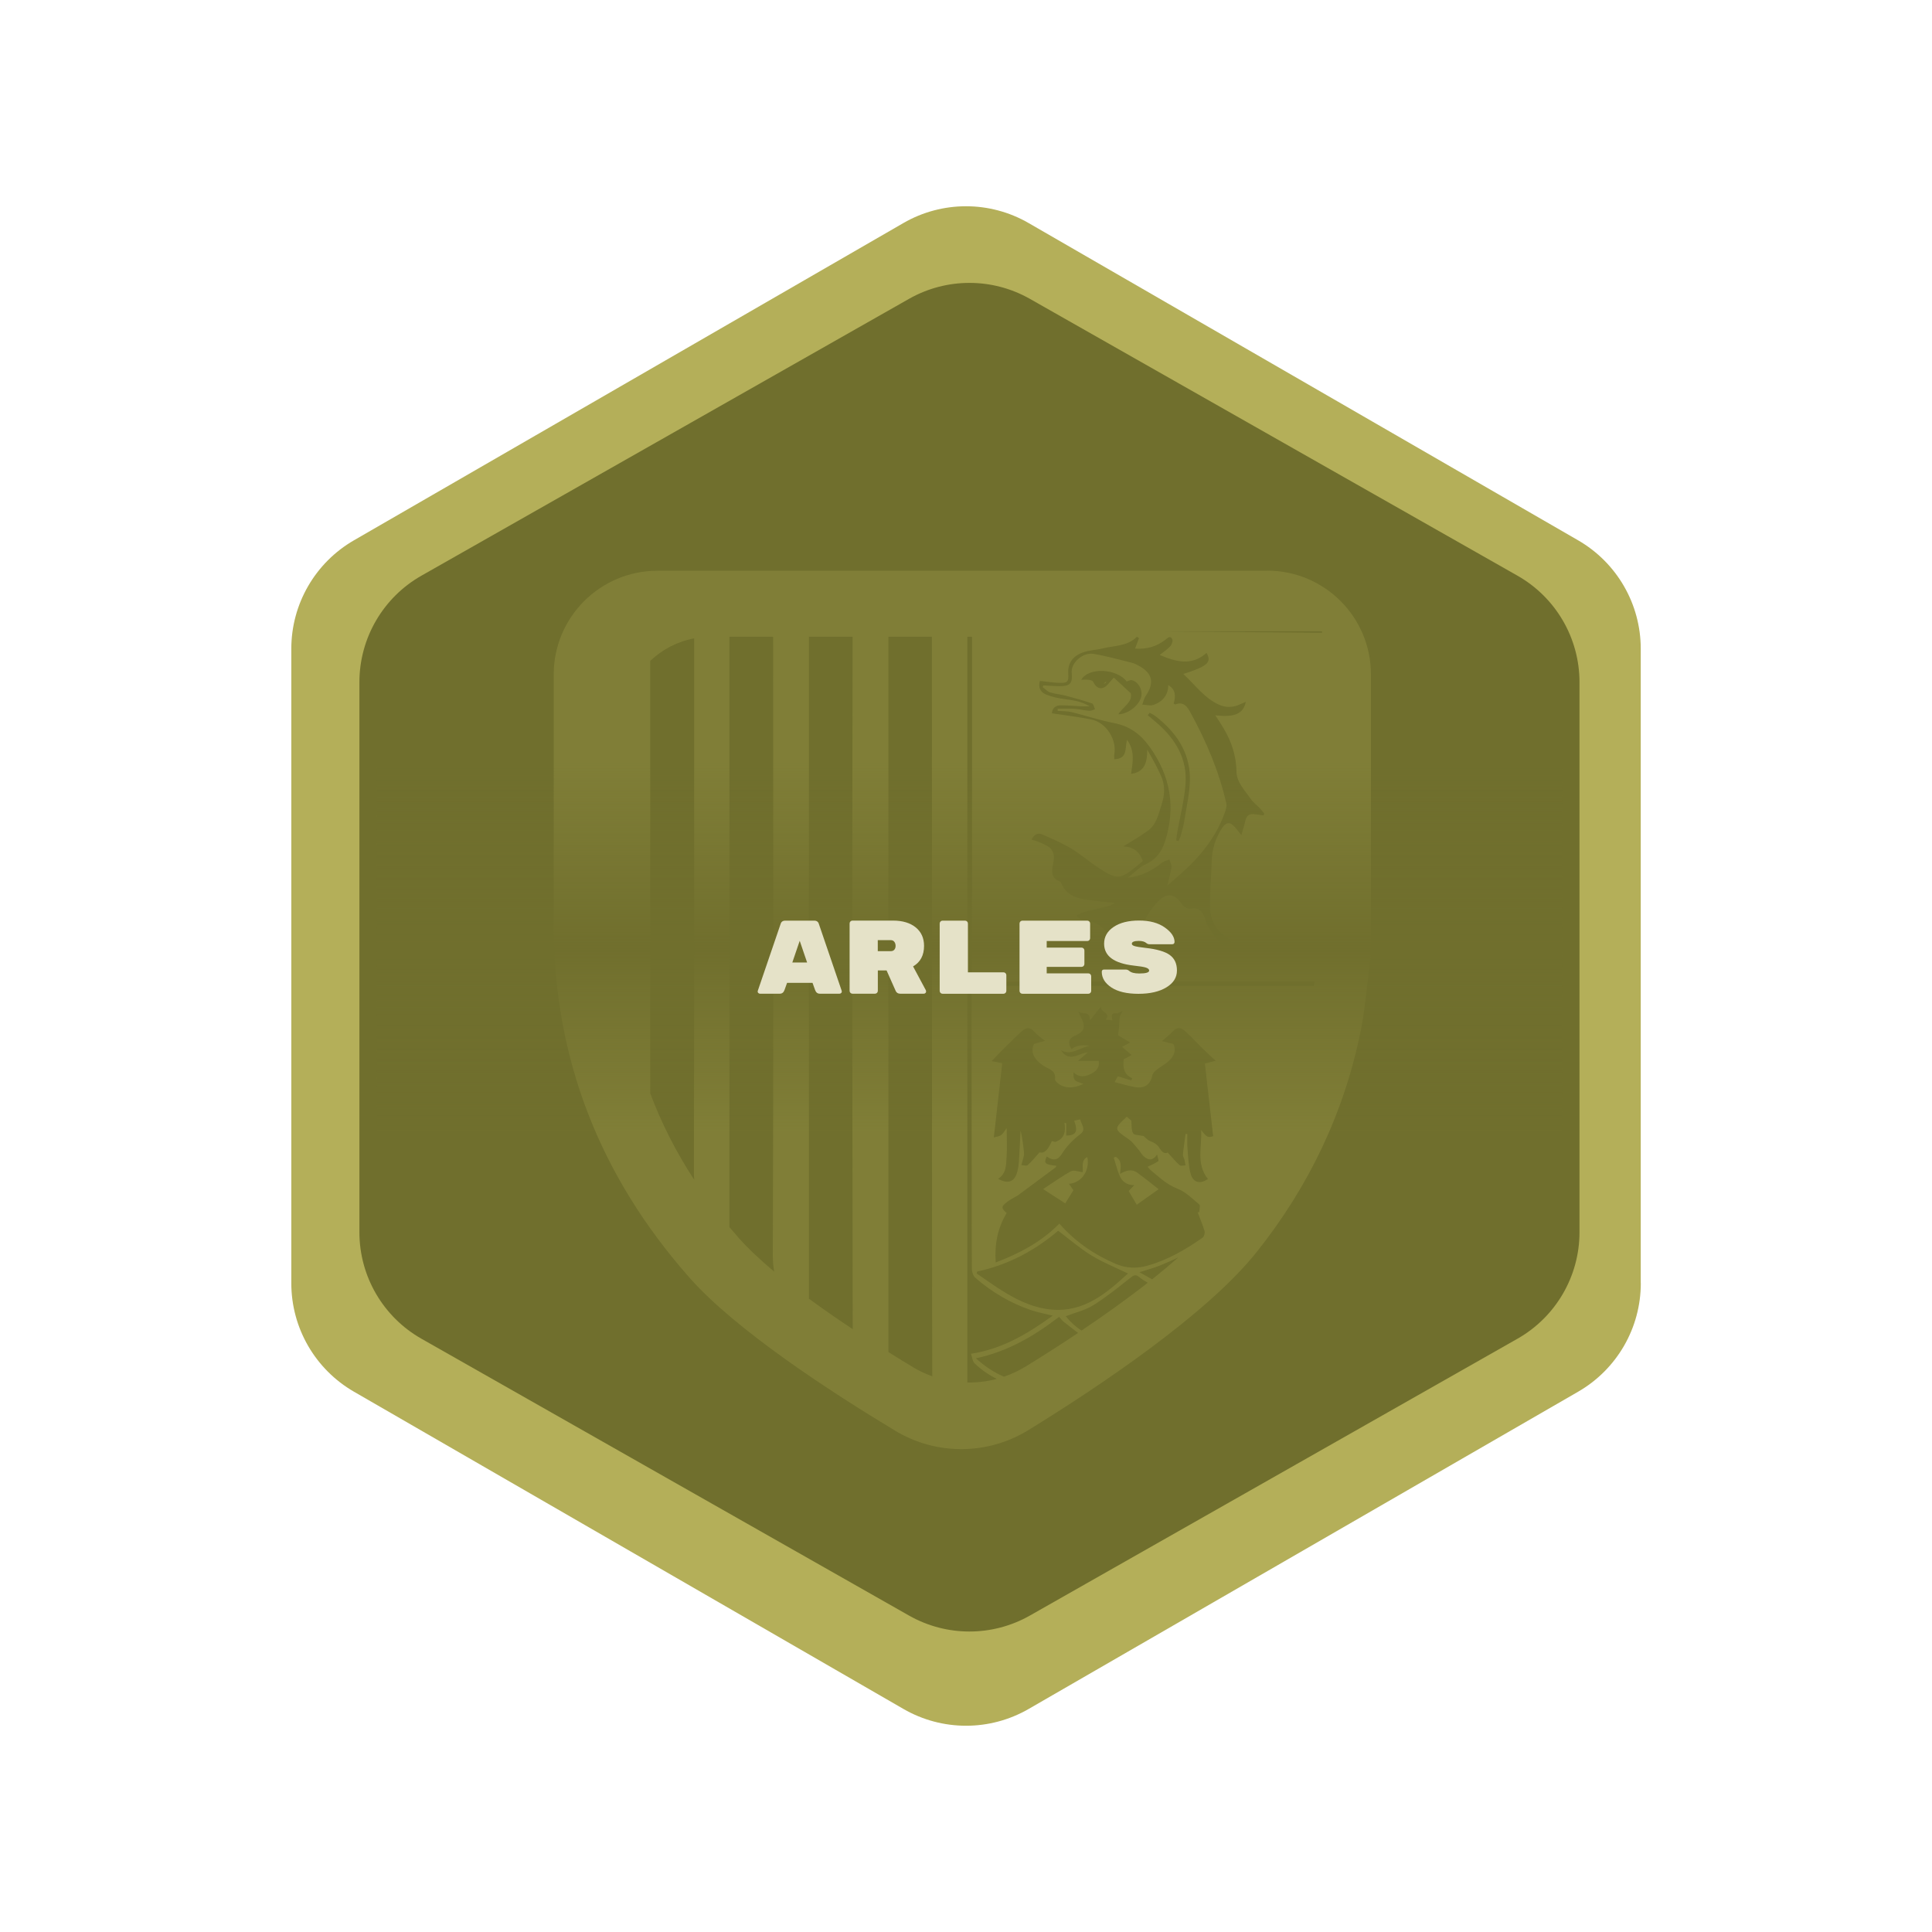 <?xml version="1.0" encoding="UTF-8"?><svg id="h" xmlns="http://www.w3.org/2000/svg" xmlns:xlink="http://www.w3.org/1999/xlink" viewBox="0 0 346.99 346.99"><defs><style>.r,.s{fill:#b4af59;}.t{fill:url(#q);}.u{fill:#e5e2c8;}.s{opacity:.24;}.v{fill:#706f2d;stroke:#b4af59;stroke-miterlimit:10;}</style><linearGradient id="q" x1="174.12" y1="203.14" x2="174.12" y2="137.06" gradientUnits="userSpaceOnUse"><stop offset="0" stop-color="#706f2d" stop-opacity="0"/><stop offset=".5" stop-color="#706f2d"/><stop offset="1" stop-color="#706f2d" stop-opacity="0"/></linearGradient></defs><g id="p"><g><path class="r" d="M294.68,230.47V116.52c0-8.04-4.29-15.46-11.25-19.48l-98.69-56.98c-6.96-4.02-15.53-4.02-22.49,0L63.57,97.04c-6.96,4.02-11.25,11.44-11.25,19.48v113.95c0,8.04,4.29,15.46,11.25,19.48l98.69,56.98c6.96,4.02,15.53,4.02,22.49,0l98.69-56.98c6.96-4.02,11.25-11.44,11.25-19.48Z"/><path class="v" d="M284.18,221.31V122.52c0-8.09-4.35-15.56-11.39-19.56l-87.57-49.72c-6.89-3.91-15.32-3.91-22.21,0l-87.57,49.72c-7.04,4-11.39,11.47-11.39,19.56v98.79c0,8.09,4.35,15.56,11.39,19.56l87.57,49.72c6.89,3.91,15.32,3.91,22.21,0l87.57-49.72c7.04-4,11.39-11.47,11.39-19.56Z"/><g><path class="s" d="M202.37,200.58c.08-.02,.04-.02,0,0h0Z"/><path class="s" d="M200.03,207.9c.33,1.06,.6,2.15,1.02,3.17,.45,1.12,1.3,1.78,2.67,1.78-.33,.35-.67,.7-1.01,1.06,.52,.89,1.04,1.77,1.45,2.46,1.3-.93,2.57-1.83,3.93-2.79-1.36-1.06-2.57-2.05-3.83-2.96-.95-.69-1.98-.45-3.1,.22,.16-1.33,.34-2.43-.76-3.06-.12,.04-.24,.08-.37,.12Z"/><path class="s" d="M198.23,122.79c.13-.03,.25-.07,.35-.14,.06-.04,.08-.14,.1-.27-.15,.13-.3,.27-.45,.4Z"/><path class="s" d="M210.05,154.4c.13,.46,.41,.94,.35,1.37-.14,1.02-.45,2.02-.74,3.27,.81-.71,1.46-1.26,2.1-1.82,3.59-3.13,6.59-6.7,8.21-11.26,.19-.53,.39-1.17,.27-1.68-1.29-5.73-3.58-11.09-6.39-16.23-.56-1.02-1.21-2.15-2.76-1.53-.04,.02-.13-.07-.3-.17,.38-1.26,.41-2.5-.97-3.3,.02,1.64-.91,2.97-2.67,3.55-.6,.2-1.33-.02-2-.04,.2-.53,.31-1.12,.62-1.58,1.63-2.35,1.21-4.13-1.33-5.45-.31-.16-.62-.35-.96-.44-2.35-.58-4.68-1.25-7.06-1.65-1.99-.33-4.12,1.65-3.94,3.41,.18,1.87-.27,2.4-2.15,2.39-.98,0-1.96-.09-2.93-.14-.04,.11-.08,.21-.13,.32,.45,.32,.85,.78,1.35,.94,.88,.28,1.83,.34,2.74,.57,1.61,.42,3.21,.87,4.78,1.41,.26,.09,.36,.68,.53,1.04-.34,.1-.69,.31-1.02,.28-.89-.07-1.78-.29-2.67-.35-1-.06-2.02-.01-3.02-.01v.37c.84,.07,1.71,.03,2.52,.23,2.56,.63,5.08,1.48,7.67,1.98,2.72,.53,4.68,1.98,6.26,4.16,3.83,5.28,4.83,11,2.79,17.21-.59,1.8-1.66,3.18-3.5,4.01-1.06,.48-1.92,1.43-3.13,2.37,2.65-.28,4.5-1.39,6.24-2.77,.33-.26,.82-.32,1.24-.48Zm-5.04-29.49c-.22,1.6-2.27,3.35-4.17,3.38,.85-1.37,2.62-2.15,2.24-3.79-1.19-1.09-2.22-2.04-3.04-2.8-.75,.78-1.17,1.52-1.8,1.79-.88,.38-1.51-.22-1.92-1.06-.09-.2-.51-.3-.79-.33-.41-.06-.83-.01-1.34-.01,1.36-2.35,6.5-1.98,8.15,.3,.36-.1,.71-.31,.97-.23,1.11,.3,1.86,1.59,1.69,2.77Zm2.74,4.9c-.53-.46-1.07-.9-1.61-1.35,.12-.15,.23-.3,.35-.45,.34,.2,.71,.36,1.02,.6,3.64,2.81,6.15,6.38,6.2,11.08,.03,2.66-.65,5.33-1.05,7.99-.14,.88-.42,1.75-.66,2.61-.07,.26-.22,.5-.34,.76-.14-.03-.27-.06-.41-.09,.06-.52,.1-1.05,.2-1.57,.5-2.8,1.22-5.58,1.46-8.41,.4-4.62-1.75-8.22-5.16-11.17Z"/><path class="s" d="M194.45,210.53c-.74-.08-1.57-.44-2.07-.18-1.68,.91-3.24,2.04-5.03,3.21,1.52,.99,2.74,1.78,3.97,2.57,.45-.74,.96-1.56,1.46-2.36-.26-.37-.5-.72-.8-1.16,2.31-.16,3.8-2.43,3.3-4.82-1.2,.67-.7,1.85-.83,2.73Z"/><path class="s" d="M227.61,102.51H118.08c-10.29,0-18.63,8.34-18.63,18.63,0,14.88,.01,29.77-.01,44.65-.05,24.39,8.36,45.53,24.42,63.71,8.32,9.41,25.37,20.51,36.98,27.49,7.36,4.43,16.58,4.35,23.89-.16,12.65-7.79,31.99-20.72,40.93-31.92,9.39-11.76,15.74-25.02,18.73-39.8,.76-3.74,1.04-7.59,1.55-11.38,.02-.17,.05-.33,.07-.5,.14-.92,.21-1.85,.21-2.79v-49.32c0-10.29-8.34-18.63-18.63-18.63Zm-110.83,93.84V118.7c2.15-2.04,4.86-3.48,7.89-4.05v.29c0,31.9,.02,63.8-.04,95.7,0,.44,.02,.86,.06,1.27-3.24-4.95-5.88-10.13-7.91-15.55Zm15.78,25.85c-.53-.6-1.05-1.21-1.56-1.81V114.36h7.86v.69c.01,36.76,.08,73.53-.06,110.29,0,1.1,.07,2.12,.25,3.05-2.5-2.1-4.73-4.19-6.5-6.19Zm12.72,11.04V114.36h7.85c0,.12,0,.23,0,.34-.02,17-.06,34.01-.06,51.01,0,24.34,.05,48.67,.08,73.01-2.64-1.75-5.31-3.6-7.88-5.48Zm18.69,12.3c-1.39-.84-2.87-1.74-4.41-2.71V114.36h7.81v1.05c.01,35.97,.02,71.95,.03,107.92,0,7.95,.01,15.91,.04,23.86-1.19-.43-2.36-.97-3.47-1.64Zm23.2-95.68c1.78,.77,3.57,1.55,5.23,2.54,1.67,1,3.16,2.32,4.79,3.39,3.45,2.28,3.97,2.23,7.11-.35,.33-.27,.65-.56,.95-.82-.59-1.67-1.7-2.52-3.5-2.61,1.49-.94,3.04-1.8,4.45-2.84,1.54-1.14,1.87-2.99,2.43-4.7,.57-1.76,.65-3.46-.11-5.13-.73-1.62-1.57-3.18-2.49-4.71,.07,2.72-.74,4.05-2.89,4.37,.29-2.06,.75-4.14-.72-6.12-.41,1.47,.16,3.42-2.3,3.48,0-.32-.04-.58,0-.83,.52-2.64-1.41-5.75-4.08-6.3-2.32-.48-4.69-.75-7.11-1.12,.05-.91,.63-1.44,1.62-1.44,1.21,0,2.42,.12,3.63,.18,.41,.02,.82,0,1.52,0-1.63-.97-3.16-1.1-4.69-1.32-1.07-.15-2.16-.39-3.15-.8-.98-.41-1.46-1.25-1.09-2.44,1.18,.12,2.32,.31,3.47,.35,1.51,.05,1.71-.2,1.62-1.68-.11-1.87,.82-3.22,2.89-3.87,1.07-.34,2.23-.36,3.32-.64,2.09-.53,4.41-.36,6.13-2.1,.12,.09,.24,.18,.36,.27-.22,.6-.45,1.2-.7,1.87,2.02,.14,3.85-.34,5.45-1.6,.4-.32,.86-.81,1.22-.13,.16,.3-.04,.97-.31,1.27-.51,.57-1.18,1-1.93,1.6,2.99,1.26,5.77,1.99,8.4-.37,.98,1.7,.22,2.38-4.16,3.79,2.16,1.98,3.79,4.37,6.49,5.55,1.2,.52,2.44,.46,3.64-.08,.33-.15,.66-.28,1.1-.47-.47,2.17-2.02,2.82-5.48,2.42,.53,.83,1.05,1.6,1.52,2.4,1.39,2.36,2.23,4.87,2.27,7.66,.03,2,1.5,3.38,2.54,4.92,.45,.67,1.15,1.17,1.72,1.76,.27,.29,.5,.61,.75,.92-.05,.11-.1,.22-.16,.32-.46-.06-.92-.11-1.38-.19-1.16-.21-1.7,.19-1.93,1.37-.14,.69-.38,1.37-.66,2.36-.6-.75-.9-1.16-1.24-1.53-.84-.92-1.54-.78-2.21,.24-1.21,1.84-1.83,3.83-1.88,6.04-.06,2.73-.35,5.46-.3,8.18,.04,2.41,1.18,4.34,3.3,5.63,.21,.13,.35,.37,.57,.61-.78,.74-1.59,.58-2.13,.02-.8-.82-1.46-1.8-2.08-2.78-.33-.51-.47-1.15-.68-1.74-.39-1.09-1.11-1.7-2.32-1.5-.81,.13-1.29-.22-1.75-.86-1.39-1.99-2.88-1.95-4.48-.16-1.68,1.88-2.83,3.94-2.89,6.49-.07,2.72,1.28,4.11,3.99,4.34,.56,.05,1.09,.37,1.63,.57-.52,.39-.99,.95-1.57,1.12-1.85,.55-3.16-.53-4.26-1.79-.77-.88-1.36-1.91-2.01-2.89-.33-.5-.66-.75-1.34-.5-.81,.31-1.53-.1-1.86-.83-.98-2.14-2.64-3.21-4.93-3.44-.23-.02-.45-.13-.66-.24-.13-.07-.22-.2-.55-.52,.62-.27,1.09-.56,1.59-.7,1.39-.37,2.81-.66,4.21-1.02,.39-.1,.75-.36,1.17-.57-1.98-.22-3.87-.35-5.73-.68-1.7-.3-3.21-1.04-3.91-2.82-.05-.14-.17-.3-.29-.35-1.67-.62-1.45-1.93-1.19-3.23,.22-1.05,.24-2.09-.61-2.83-.56-.48-1.32-.74-2.01-1.05-.37-.17-.78-.25-1.27-.4,.46-.9,1.11-1.28,1.87-.95Zm-2.91,95.54c-1.26,.77-2.58,1.39-3.94,1.86-1.79-.77-3.46-1.86-5.05-3.31,5.75-1.22,10.46-4.01,14.95-7.45,.29,.32,.54,.67,.87,.93,.84,.66,1.68,1.33,2.54,1.97-3.34,2.23-6.55,4.27-9.37,6Zm4.66-10.19c-3.03-.25-5.75-1.48-8.31-3.01-1.79-1.07-3.48-2.32-5.21-3.49,.04-.11,.07-.23,.1-.34,5.55-1.19,10.38-3.78,14.55-7.33,2.04,1.54,3.91,3.17,5.99,4.45,2.04,1.25,4.3,2.14,6.55,3.23-3.83,3.49-7.8,6.97-13.67,6.49Zm5.32,3.77c-1.09-.72-2.04-1.58-2.83-2.59,1.71-.66,3.48-1.06,4.94-1.97,2.31-1.44,4.45-3.17,6.59-4.87,.64-.5,.98-.78,1.74-.14,.45,.37,.95,.69,1.47,.97-3.84,3.01-7.95,5.93-11.91,8.59Zm12.69-9.21c-.72-.4-1.47-.82-2.29-1.28,1.51-.49,2.72-.79,3.85-1.27,1.06-.45,2.12-.9,3.16-1.4-1.5,1.32-3.08,2.64-4.72,3.95Zm10.96-25.72c-.89,.34-1.22,.18-2.16-1.11,.18,2.95-.97,6.08,1.21,8.8-1.38,1-2.7,.69-3.13-1.02-.38-1.5-.42-3.08-.55-4.63-.07-.8-.01-1.62-.01-2.42h-.32c-.16,1.22-.36,2.46-.47,3.7-.03,.31,.21,.64,.29,.97,.08,.32,.11,.65,.16,.97-.36,0-.85,.14-1.05-.04-.76-.69-1.42-1.48-2.15-2.28-.61,.37-1.11-.24-1.47-.8-.41-.65-.94-.97-1.63-1.23-.55-.21-.97-.73-1.2-.92-.81-.19-1.7-.14-1.9-.49-.34-.59-.24-1.42-.33-2.3-.1-.08-.39-.32-.81-.68-2.36,2.17-2.33,2.22,.34,4.03,.68,.46,1.18,1.21,1.74,1.84,.36,.41,.61,.93,1.02,1.28,.72,.61,1.51,.86,2.35-.37,.11,.57,.33,1.12,.22,1.19-.56,.39-1.2,.66-1.92,1.02,.11,.11,.34,.44,.64,.68,1.47,1.2,2.8,2.51,4.68,3.23,1.47,.56,2.71,1.8,3.95,2.85,.23,.19,.01,.92,0,1.39-.1,0-.19,0-.29,0,.42,1.13,.9,2.24,1.24,3.39,.1,.34-.07,.99-.34,1.18-3.09,2.16-6.32,4.05-10,5.06-1.92,.53-3.79,.43-5.62-.35-3.86-1.66-7.27-3.97-10.12-7.23-3.18,3.25-7.08,5.33-11.43,6.98-.23-3.31,.36-6.21,1.96-8.87-.99-.91-1-1.17,.09-2.01,.51-.4,1.11-.69,1.67-1.02,.03-.02,.08-.02,.11-.04,2.31-1.71,4.62-3.42,6.92-5.13,.08-.06,.09-.19,.14-.3-2.05-.2-2.31-.45-1.72-1.66,1.1,.78,1.95,.74,2.71-.47,.89-1.42,2.01-2.56,3.33-3.56,1.12-.85,.12-1.76-.03-2.63-.36,.07-.69,.14-1.09,.22,.47,1.33,.85,2.68-1.43,2.68v-2.23c-.1-.02-.21-.03-.31-.05,.26,1.52,.02,2.81-1.56,3.39-.18,.07-.44-.07-.7-.12-.78,1.73-1.37,2.22-2.23,2.04-.77,.85-1.39,1.63-2.12,2.28-.21,.19-.75,0-1.14-.01,.09-.31,.19-.62,.26-.93,.09-.36,.24-.73,.22-1.1-.02-.7-.14-1.4-.23-2.1-.09-.69-.2-1.38-.39-2.06-.09,1.85-.17,3.7-.29,5.56-.04,.58-.12,1.17-.27,1.74-.48,1.9-1.66,2.37-3.48,1.35,1.48-.9,1.44-2.43,1.53-3.84,.11-1.67,.02-3.36,.02-5.25-.42,.54-.65,1.01-1.02,1.26-.38,.25-.9,.28-1.29,.4,.52-4.6,1.02-9.03,1.51-13.34-.5-.09-1.23-.24-1.91-.36,.82-.85,1.49-1.56,2.19-2.25,1.11-1.09,2.2-2.21,3.37-3.24,.71-.62,1.44-.61,2.13,.22,.49,.59,1.17,1.02,1.9,1.63-.47,.13-1.13,.31-1.96,.54-.67,1.38-.14,2.77,1.81,4,.91,.58,2.16,.77,1.96,2.38-.04,.34,.79,.97,1.33,1.18,1.21,.47,2.44,.24,3.77-.37-.64-.26-1.21-.35-1.53-.68-.28-.29-.28-.86-.25-1.41,1.09,1.04,2.12,.79,3.18,.25,.91-.46,1.52-1.1,1.35-2.3h-3.74c.73-.63,1.25-1.07,1.76-1.51-1.56,.09-3.35,1.91-4.81-.4,1.9,1.03,3.34-.47,5.17-.81q-2.31-.3-3.25,.62c-.76-1.05-.56-1.93,.56-2.41,1.69-.72,1.99-1.5,1.21-3.11-.2-.42-.43-.83-.57-1.34,.36,.85,2.21-.29,2.06,1.7,.6-.75,1.2-1.49,2-2.48-.12,1.09,1.86,1.06,.85,2.33,.36,.04,.76,.08,1.21,.12-.11-.66-.42-1.46,.84-1.23,.24,.04,.55-.34,.99-.4-.18,.36-.44,.71-.51,1.1-.11,.55-.07,1.14-.12,1.7-.03,.4-.1,.8-.19,1.53,.54,.32,1.32,.77,2.19,1.29-.3,.16-.76,.4-1.47,.79,.55,.46,1.07,.9,1.73,1.46-.34,.18-.83,.45-1.43,.77-.13,1.28-.13,2.66,1.55,3.41-.07,.12-.14,.25-.2,.37-.76-.23-1.52-.46-2.41-.72-.09,.16-.29,.52-.57,1.03,1.36,.34,2.58,.74,3.83,.92,1.66,.25,2.65-.62,2.95-2.17,.08-.41,.55-.79,.92-1.08,.67-.53,1.46-.92,2.08-1.5,.92-.87,1.3-1.95,.76-3.01-.81-.21-1.51-.38-2.06-.52,.76-.67,1.45-1.15,1.98-1.76,.74-.85,1.49-.68,2.15-.08,1.24,1.13,2.37,2.37,3.57,3.54,.59,.58,1.21,1.12,1.97,1.83-.62,.16-1.31,.35-1.94,.51,.48,4.19,.98,8.6,1.49,13.07Zm18.09-26.96h-61.49c0,.56,0,1.03,0,1.5,0,10.86,.02,21.71,.03,32.57,0,5.57-.01,11.13,.03,16.7,0,.56,.23,1.29,.62,1.63,2.99,2.59,6.35,4.58,10.11,5.84,1.19,.4,2.44,.62,3.8,.96-4.47,3.21-8.98,5.97-14.7,6.85,.24,.64,.29,1.38,.69,1.75,1.19,1.13,2.52,2.05,3.97,2.76-1.74,.46-3.52,.68-5.31,.65V114.36h.85v61.98c.55,0,1.01,0,1.47,0,11.87-.02,23.75-.04,35.62-.05,8.11,0,16.22-.02,24.34,0,.02,0,.05,0,.07,0-.03,.28-.07,.55-.1,.83Zm-28.4-63.7h29.85c0,.08,0,.16,.02,.25l-29.87-.25Z"/></g><rect class="t" x="67.7" y="137.06" width="212.86" height="66.08"/><g><path class="u" d="M140.03,178.47h-3.54c-.11,0-.21-.04-.29-.12-.08-.08-.12-.16-.12-.23s0-.13,.02-.17l4.09-11.98c.11-.41,.39-.62,.84-.62h5.21c.45,0,.73,.21,.84,.62l4.09,11.98s.02,.09,.02,.17-.04,.15-.12,.23-.18,.12-.29,.12h-3.54c-.4,0-.68-.21-.84-.64l-.47-1.31h-4.57l-.47,1.31c-.16,.43-.44,.64-.84,.64Zm4.93-5.6l-1.33-3.9-1.33,3.9h2.66Z"/><path class="u" d="M166.29,177.89s.04,.12,.04,.21-.04,.17-.12,.25c-.08,.08-.18,.12-.29,.12h-4.25c-.37,0-.64-.16-.79-.47l-1.65-3.71h-1.57v3.67c0,.14-.05,.26-.15,.36s-.22,.15-.36,.15h-4.05c-.14,0-.26-.05-.36-.15-.1-.1-.15-.22-.15-.36v-12.11c0-.14,.05-.26,.15-.36s.22-.15,.36-.15h7.29c1.71,0,3.07,.41,4.07,1.22,1,.81,1.5,1.92,1.5,3.32,0,1.7-.66,2.93-1.97,3.69l2.31,4.31Zm-8.64-9.05v1.99h2.34c.28,0,.49-.09,.64-.27,.15-.18,.22-.41,.22-.68s-.07-.52-.22-.72-.36-.31-.65-.31h-2.34Z"/><path class="u" d="M173.84,174.63h6.39c.14,0,.26,.05,.36,.15,.1,.1,.15,.22,.15,.36v2.83c0,.14-.05,.26-.15,.36s-.22,.15-.36,.15h-10.95c-.14,0-.26-.05-.36-.15s-.15-.22-.15-.36v-12.11c0-.14,.05-.26,.15-.36,.1-.1,.22-.15,.36-.15h4.05c.14,0,.26,.05,.36,.15,.1,.1,.15,.22,.15,.36v8.77Z"/><path class="u" d="M187.99,174.82h7.48c.14,0,.26,.05,.36,.15s.15,.22,.15,.36v2.64c0,.14-.05,.26-.15,.36-.1,.1-.22,.15-.36,.15h-11.85c-.14,0-.26-.05-.36-.15-.1-.1-.15-.22-.15-.36v-12.11c0-.14,.05-.26,.15-.36s.22-.15,.36-.15h11.66c.14,0,.26,.05,.36,.15s.15,.22,.15,.36v2.64c0,.14-.05,.26-.15,.36s-.22,.15-.36,.15h-7.29v1.18h6.26c.14,0,.26,.05,.36,.15s.15,.22,.15,.36v2.44c0,.14-.05,.26-.15,.36s-.22,.15-.36,.15h-6.26v1.18Z"/><path class="u" d="M210.08,171.51c.87,.62,1.3,1.55,1.3,2.8s-.63,2.25-1.89,3.02c-1.26,.77-2.94,1.16-5.02,1.16s-3.71-.38-4.86-1.14-1.73-1.7-1.73-2.81c0-.27,.14-.41,.43-.41h3.84c.26,0,.47,.08,.64,.23,.35,.32,.96,.48,1.82,.48,1.19,0,1.78-.17,1.78-.53,0-.22-.19-.39-.56-.52s-1.12-.25-2.23-.37c-3.54-.41-5.3-1.72-5.3-3.93,0-1.24,.57-2.25,1.71-3.01,1.14-.77,2.66-1.15,4.56-1.15s3.45,.41,4.62,1.24c1.17,.82,1.76,1.7,1.76,2.61,0,.12-.04,.22-.12,.3s-.19,.11-.33,.11h-4.03c-.23,0-.42-.07-.58-.21-.3-.26-.75-.39-1.35-.39-.84,0-1.26,.17-1.26,.51,0,.18,.16,.32,.49,.42s.97,.21,1.95,.32c2.05,.23,3.51,.65,4.38,1.28Z"/></g></g></g></svg>